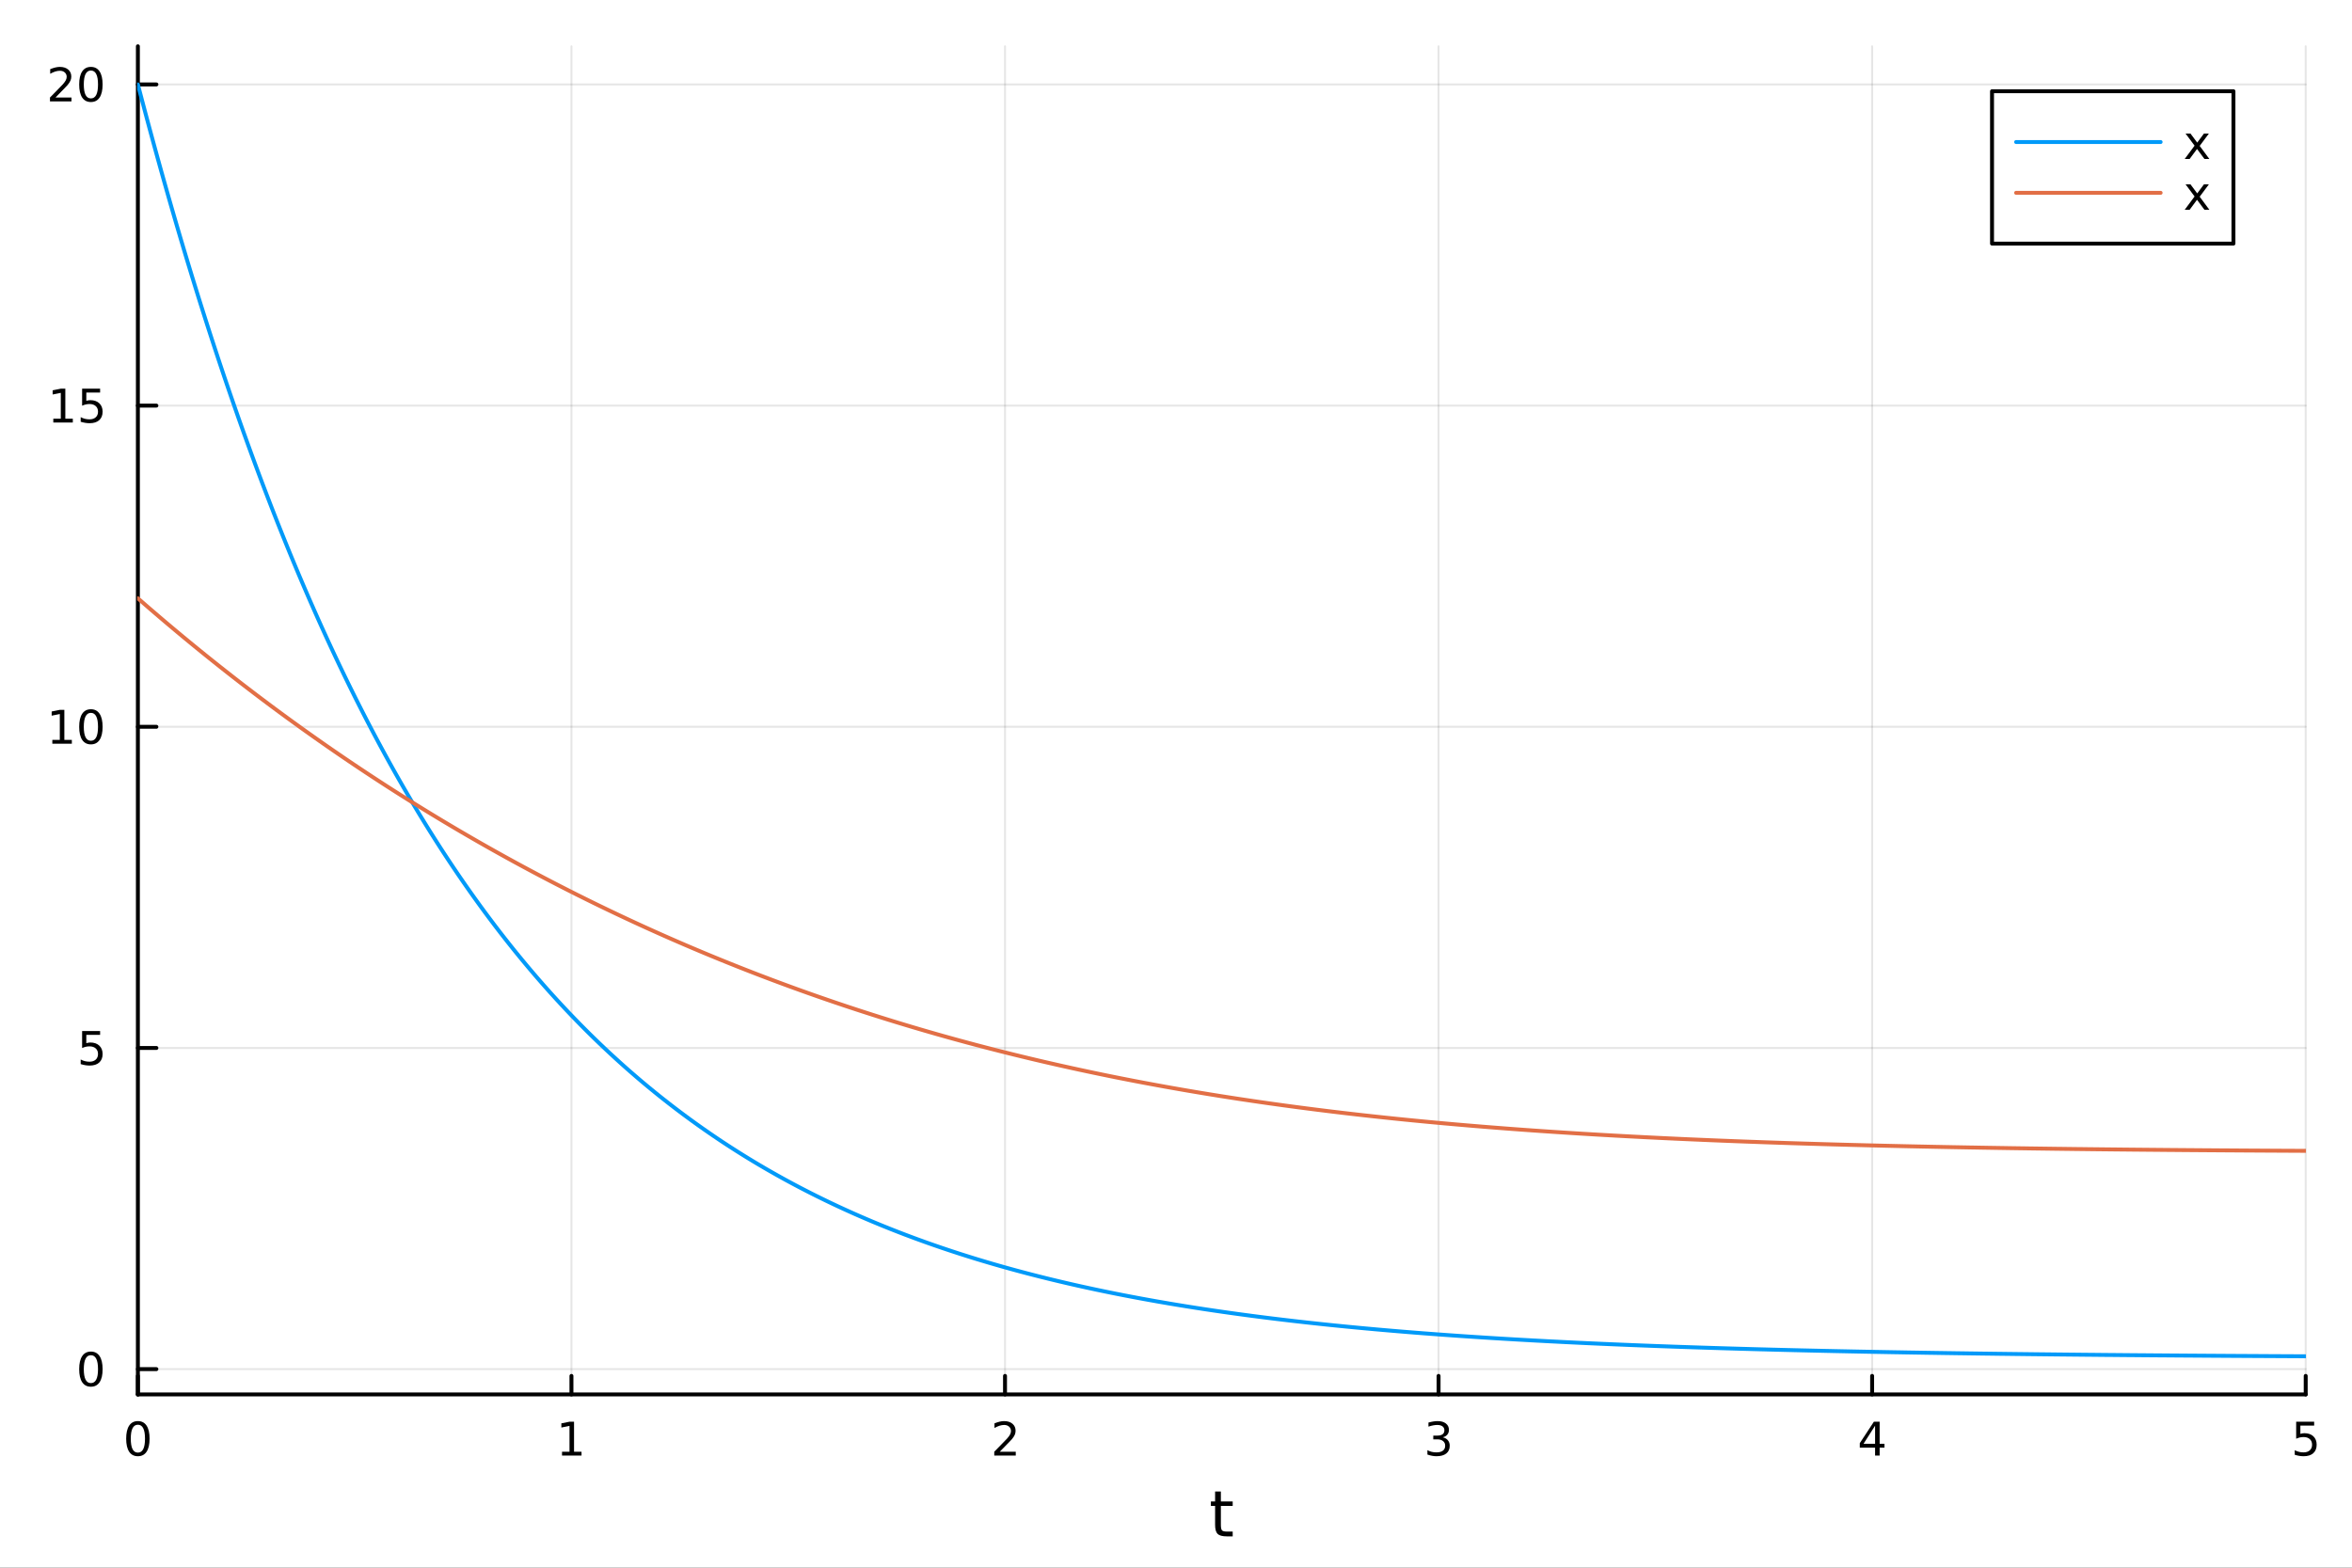 <?xml version="1.0" encoding="utf-8"?>
<svg xmlns="http://www.w3.org/2000/svg" xmlns:xlink="http://www.w3.org/1999/xlink" width="600" height="400" viewBox="0 0 2400 1600">
<rect x="0" y="0" width="2400" height="1600" fill="#333333" stroke="none"/>
<defs>
  <clipPath id="clip050">
    <rect x="0" y="0" width="2400" height="1600"/>
  </clipPath>
</defs>
<path clip-path="url(#clip050)" d="M0 1600 L2400 1600 L2400 0 L0 0  Z" fill="#ffffff" fill-rule="evenodd" fill-opacity="1"/>
<defs>
  <clipPath id="clip051">
    <rect x="480" y="0" width="1681" height="1600"/>
  </clipPath>
</defs>
<path clip-path="url(#clip050)" d="M140.696 1423.18 L2352.76 1423.18 L2352.76 47.244 L140.696 47.244  Z" fill="#ffffff" fill-rule="evenodd" fill-opacity="1"/>
<defs>
  <clipPath id="clip052">
    <rect x="140" y="47" width="2213" height="1377"/>
  </clipPath>
</defs>
<polyline clip-path="url(#clip052)" style="stroke:#000000; stroke-linecap:round; stroke-linejoin:round; stroke-width:2; stroke-opacity:0.1; fill:none" points="140.696,1423.18 140.696,47.244 "/>
<polyline clip-path="url(#clip052)" style="stroke:#000000; stroke-linecap:round; stroke-linejoin:round; stroke-width:2; stroke-opacity:0.1; fill:none" points="583.108,1423.18 583.108,47.244 "/>
<polyline clip-path="url(#clip052)" style="stroke:#000000; stroke-linecap:round; stroke-linejoin:round; stroke-width:2; stroke-opacity:0.1; fill:none" points="1025.52,1423.18 1025.52,47.244 "/>
<polyline clip-path="url(#clip052)" style="stroke:#000000; stroke-linecap:round; stroke-linejoin:round; stroke-width:2; stroke-opacity:0.1; fill:none" points="1467.93,1423.18 1467.93,47.244 "/>
<polyline clip-path="url(#clip052)" style="stroke:#000000; stroke-linecap:round; stroke-linejoin:round; stroke-width:2; stroke-opacity:0.1; fill:none" points="1910.34,1423.18 1910.34,47.244 "/>
<polyline clip-path="url(#clip052)" style="stroke:#000000; stroke-linecap:round; stroke-linejoin:round; stroke-width:2; stroke-opacity:0.1; fill:none" points="2352.76,1423.18 2352.76,47.244 "/>
<polyline clip-path="url(#clip050)" style="stroke:#000000; stroke-linecap:round; stroke-linejoin:round; stroke-width:4; stroke-opacity:1; fill:none" points="140.696,1423.18 2352.76,1423.18 "/>
<polyline clip-path="url(#clip050)" style="stroke:#000000; stroke-linecap:round; stroke-linejoin:round; stroke-width:4; stroke-opacity:1; fill:none" points="140.696,1423.18 140.696,1404.28 "/>
<polyline clip-path="url(#clip050)" style="stroke:#000000; stroke-linecap:round; stroke-linejoin:round; stroke-width:4; stroke-opacity:1; fill:none" points="583.108,1423.18 583.108,1404.28 "/>
<polyline clip-path="url(#clip050)" style="stroke:#000000; stroke-linecap:round; stroke-linejoin:round; stroke-width:4; stroke-opacity:1; fill:none" points="1025.52,1423.18 1025.52,1404.28 "/>
<polyline clip-path="url(#clip050)" style="stroke:#000000; stroke-linecap:round; stroke-linejoin:round; stroke-width:4; stroke-opacity:1; fill:none" points="1467.93,1423.18 1467.93,1404.28 "/>
<polyline clip-path="url(#clip050)" style="stroke:#000000; stroke-linecap:round; stroke-linejoin:round; stroke-width:4; stroke-opacity:1; fill:none" points="1910.34,1423.18 1910.34,1404.28 "/>
<polyline clip-path="url(#clip050)" style="stroke:#000000; stroke-linecap:round; stroke-linejoin:round; stroke-width:4; stroke-opacity:1; fill:none" points="2352.76,1423.18 2352.76,1404.28 "/>
<path clip-path="url(#clip050)" d="M140.696 1454.1 Q137.084 1454.1 135.256 1457.66 Q133.45 1461.2 133.45 1468.33 Q133.45 1475.44 135.256 1479.01 Q137.084 1482.55 140.696 1482.55 Q144.33 1482.55 146.135 1479.01 Q147.964 1475.44 147.964 1468.33 Q147.964 1461.2 146.135 1457.66 Q144.33 1454.1 140.696 1454.1 M140.696 1450.39 Q146.506 1450.39 149.561 1455 Q152.64 1459.58 152.64 1468.33 Q152.64 1477.06 149.561 1481.67 Q146.506 1486.25 140.696 1486.25 Q134.885 1486.25 131.807 1481.67 Q128.751 1477.06 128.751 1468.33 Q128.751 1459.58 131.807 1455 Q134.885 1450.39 140.696 1450.39 Z" fill="#000000" fill-rule="nonzero" fill-opacity="1" /><path clip-path="url(#clip050)" d="M573.49 1481.64 L581.128 1481.64 L581.128 1455.28 L572.818 1456.95 L572.818 1452.69 L581.082 1451.02 L585.758 1451.02 L585.758 1481.64 L593.397 1481.64 L593.397 1485.58 L573.49 1485.58 L573.49 1481.64 Z" fill="#000000" fill-rule="nonzero" fill-opacity="1" /><path clip-path="url(#clip050)" d="M1020.17 1481.64 L1036.49 1481.64 L1036.49 1485.58 L1014.55 1485.58 L1014.55 1481.64 Q1017.21 1478.89 1021.79 1474.26 Q1026.4 1469.61 1027.58 1468.27 Q1029.83 1465.74 1030.7 1464.01 Q1031.61 1462.25 1031.61 1460.56 Q1031.61 1457.8 1029.66 1456.07 Q1027.74 1454.33 1024.64 1454.33 Q1022.44 1454.33 1019.99 1455.09 Q1017.56 1455.86 1014.78 1457.41 L1014.78 1452.69 Q1017.6 1451.55 1020.06 1450.97 Q1022.51 1450.39 1024.55 1450.39 Q1029.92 1450.39 1033.11 1453.08 Q1036.31 1455.77 1036.31 1460.26 Q1036.31 1462.39 1035.5 1464.31 Q1034.71 1466.2 1032.6 1468.8 Q1032.02 1469.47 1028.92 1472.69 Q1025.82 1475.88 1020.17 1481.64 Z" fill="#000000" fill-rule="nonzero" fill-opacity="1" /><path clip-path="url(#clip050)" d="M1472.18 1466.95 Q1475.54 1467.66 1477.41 1469.93 Q1479.31 1472.2 1479.31 1475.53 Q1479.31 1480.65 1475.79 1483.45 Q1472.27 1486.25 1465.79 1486.25 Q1463.61 1486.25 1461.3 1485.81 Q1459.01 1485.39 1456.55 1484.54 L1456.55 1480.02 Q1458.5 1481.16 1460.81 1481.74 Q1463.13 1482.32 1465.65 1482.32 Q1470.05 1482.32 1472.34 1480.58 Q1474.66 1478.84 1474.66 1475.53 Q1474.66 1472.48 1472.5 1470.77 Q1470.37 1469.03 1466.55 1469.03 L1462.53 1469.03 L1462.53 1465.19 L1466.74 1465.19 Q1470.19 1465.19 1472.02 1463.82 Q1473.85 1462.43 1473.85 1459.84 Q1473.85 1457.18 1471.95 1455.77 Q1470.07 1454.33 1466.55 1454.33 Q1464.63 1454.33 1462.43 1454.75 Q1460.24 1455.16 1457.6 1456.04 L1457.6 1451.88 Q1460.26 1451.14 1462.57 1450.77 Q1464.91 1450.39 1466.97 1450.39 Q1472.3 1450.39 1475.4 1452.83 Q1478.5 1455.23 1478.5 1459.35 Q1478.5 1462.22 1476.86 1464.21 Q1475.21 1466.18 1472.18 1466.95 Z" fill="#000000" fill-rule="nonzero" fill-opacity="1" /><path clip-path="url(#clip050)" d="M1913.35 1455.09 L1901.55 1473.54 L1913.35 1473.54 L1913.35 1455.09 M1912.13 1451.02 L1918.01 1451.02 L1918.01 1473.54 L1922.94 1473.54 L1922.94 1477.43 L1918.01 1477.43 L1918.01 1485.58 L1913.35 1485.58 L1913.35 1477.43 L1897.75 1477.43 L1897.75 1472.92 L1912.13 1451.02 Z" fill="#000000" fill-rule="nonzero" fill-opacity="1" /><path clip-path="url(#clip050)" d="M2343.03 1451.02 L2361.39 1451.02 L2361.39 1454.96 L2347.32 1454.96 L2347.32 1463.43 Q2348.33 1463.08 2349.35 1462.92 Q2350.37 1462.73 2351.39 1462.73 Q2357.18 1462.73 2360.56 1465.9 Q2363.94 1469.08 2363.94 1474.49 Q2363.94 1480.07 2360.46 1483.17 Q2356.99 1486.25 2350.67 1486.25 Q2348.5 1486.25 2346.23 1485.88 Q2343.98 1485.51 2341.58 1484.77 L2341.58 1480.07 Q2343.66 1481.2 2345.88 1481.76 Q2348.1 1482.32 2350.58 1482.32 Q2354.58 1482.32 2356.92 1480.21 Q2359.26 1478.1 2359.26 1474.49 Q2359.26 1470.88 2356.92 1468.77 Q2354.58 1466.67 2350.58 1466.67 Q2348.71 1466.67 2346.83 1467.08 Q2344.98 1467.5 2343.03 1468.38 L2343.03 1451.02 Z" fill="#000000" fill-rule="nonzero" fill-opacity="1" /><path clip-path="url(#clip050)" d="M1245.79 1522.27 L1245.79 1532.4 L1257.85 1532.4 L1257.85 1536.95 L1245.79 1536.95 L1245.79 1556.3 Q1245.79 1560.66 1246.96 1561.9 Q1248.17 1563.14 1251.83 1563.14 L1257.85 1563.14 L1257.85 1568.04 L1251.83 1568.04 Q1245.05 1568.04 1242.48 1565.53 Q1239.9 1562.98 1239.9 1556.3 L1239.9 1536.95 L1235.6 1536.95 L1235.6 1532.4 L1239.9 1532.4 L1239.9 1522.27 L1245.79 1522.27 Z" fill="#000000" fill-rule="nonzero" fill-opacity="1" /><polyline clip-path="url(#clip052)" style="stroke:#000000; stroke-linecap:round; stroke-linejoin:round; stroke-width:2; stroke-opacity:0.1; fill:none" points="140.696,1397.35 2352.76,1397.35 "/>
<polyline clip-path="url(#clip052)" style="stroke:#000000; stroke-linecap:round; stroke-linejoin:round; stroke-width:2; stroke-opacity:0.1; fill:none" points="140.696,1069.56 2352.76,1069.56 "/>
<polyline clip-path="url(#clip052)" style="stroke:#000000; stroke-linecap:round; stroke-linejoin:round; stroke-width:2; stroke-opacity:0.1; fill:none" points="140.696,741.767 2352.76,741.767 "/>
<polyline clip-path="url(#clip052)" style="stroke:#000000; stroke-linecap:round; stroke-linejoin:round; stroke-width:2; stroke-opacity:0.1; fill:none" points="140.696,413.976 2352.76,413.976 "/>
<polyline clip-path="url(#clip052)" style="stroke:#000000; stroke-linecap:round; stroke-linejoin:round; stroke-width:2; stroke-opacity:0.1; fill:none" points="140.696,86.186 2352.76,86.186 "/>
<polyline clip-path="url(#clip050)" style="stroke:#000000; stroke-linecap:round; stroke-linejoin:round; stroke-width:4; stroke-opacity:1; fill:none" points="140.696,1423.18 140.696,47.244 "/>
<polyline clip-path="url(#clip050)" style="stroke:#000000; stroke-linecap:round; stroke-linejoin:round; stroke-width:4; stroke-opacity:1; fill:none" points="140.696,1397.35 159.593,1397.35 "/>
<polyline clip-path="url(#clip050)" style="stroke:#000000; stroke-linecap:round; stroke-linejoin:round; stroke-width:4; stroke-opacity:1; fill:none" points="140.696,1069.56 159.593,1069.56 "/>
<polyline clip-path="url(#clip050)" style="stroke:#000000; stroke-linecap:round; stroke-linejoin:round; stroke-width:4; stroke-opacity:1; fill:none" points="140.696,741.767 159.593,741.767 "/>
<polyline clip-path="url(#clip050)" style="stroke:#000000; stroke-linecap:round; stroke-linejoin:round; stroke-width:4; stroke-opacity:1; fill:none" points="140.696,413.976 159.593,413.976 "/>
<polyline clip-path="url(#clip050)" style="stroke:#000000; stroke-linecap:round; stroke-linejoin:round; stroke-width:4; stroke-opacity:1; fill:none" points="140.696,86.186 159.593,86.186 "/>
<path clip-path="url(#clip050)" d="M92.751 1383.15 Q89.14 1383.15 87.311 1386.71 Q85.506 1390.25 85.506 1397.38 Q85.506 1404.49 87.311 1408.05 Q89.14 1411.6 92.751 1411.6 Q96.385 1411.6 98.191 1408.05 Q100.02 1404.49 100.02 1397.38 Q100.02 1390.25 98.191 1386.71 Q96.385 1383.15 92.751 1383.15 M92.751 1379.44 Q98.561 1379.44 101.617 1384.05 Q104.696 1388.63 104.696 1397.38 Q104.696 1406.11 101.617 1410.72 Q98.561 1415.3 92.751 1415.3 Q86.941 1415.3 83.862 1410.72 Q80.807 1406.11 80.807 1397.38 Q80.807 1388.63 83.862 1384.05 Q86.941 1379.44 92.751 1379.44 Z" fill="#000000" fill-rule="nonzero" fill-opacity="1" /><path clip-path="url(#clip050)" d="M83.793 1052.28 L102.149 1052.28 L102.149 1056.21 L88.075 1056.21 L88.075 1064.68 Q89.094 1064.34 90.112 1064.18 Q91.131 1063.99 92.149 1063.99 Q97.936 1063.99 101.316 1067.16 Q104.696 1070.33 104.696 1075.75 Q104.696 1081.33 101.223 1084.43 Q97.751 1087.51 91.432 1087.51 Q89.256 1087.51 86.987 1087.14 Q84.742 1086.77 82.335 1086.03 L82.335 1081.33 Q84.418 1082.46 86.64 1083.02 Q88.862 1083.57 91.339 1083.57 Q95.344 1083.57 97.682 1081.47 Q100.02 1079.36 100.02 1075.75 Q100.02 1072.14 97.682 1070.03 Q95.344 1067.93 91.339 1067.93 Q89.464 1067.93 87.589 1068.34 Q85.737 1068.76 83.793 1069.64 L83.793 1052.28 Z" fill="#000000" fill-rule="nonzero" fill-opacity="1" /><path clip-path="url(#clip050)" d="M53.4 755.111 L61.038 755.111 L61.038 728.746 L52.728 730.412 L52.728 726.153 L60.992 724.487 L65.668 724.487 L65.668 755.111 L73.307 755.111 L73.307 759.047 L53.4 759.047 L53.4 755.111 Z" fill="#000000" fill-rule="nonzero" fill-opacity="1" /><path clip-path="url(#clip050)" d="M92.751 727.565 Q89.14 727.565 87.311 731.13 Q85.506 734.672 85.506 741.801 Q85.506 748.908 87.311 752.473 Q89.14 756.014 92.751 756.014 Q96.385 756.014 98.191 752.473 Q100.02 748.908 100.02 741.801 Q100.02 734.672 98.191 731.13 Q96.385 727.565 92.751 727.565 M92.751 723.862 Q98.561 723.862 101.617 728.468 Q104.696 733.051 104.696 741.801 Q104.696 750.528 101.617 755.135 Q98.561 759.718 92.751 759.718 Q86.941 759.718 83.862 755.135 Q80.807 750.528 80.807 741.801 Q80.807 733.051 83.862 728.468 Q86.941 723.862 92.751 723.862 Z" fill="#000000" fill-rule="nonzero" fill-opacity="1" /><path clip-path="url(#clip050)" d="M54.395 427.321 L62.034 427.321 L62.034 400.955 L53.724 402.622 L53.724 398.363 L61.987 396.696 L66.663 396.696 L66.663 427.321 L74.302 427.321 L74.302 431.256 L54.395 431.256 L54.395 427.321 Z" fill="#000000" fill-rule="nonzero" fill-opacity="1" /><path clip-path="url(#clip050)" d="M83.793 396.696 L102.149 396.696 L102.149 400.631 L88.075 400.631 L88.075 409.103 Q89.094 408.756 90.112 408.594 Q91.131 408.409 92.149 408.409 Q97.936 408.409 101.316 411.58 Q104.696 414.752 104.696 420.168 Q104.696 425.747 101.223 428.849 Q97.751 431.927 91.432 431.927 Q89.256 431.927 86.987 431.557 Q84.742 431.187 82.335 430.446 L82.335 425.747 Q84.418 426.881 86.64 427.437 Q88.862 427.992 91.339 427.992 Q95.344 427.992 97.682 425.886 Q100.02 423.779 100.02 420.168 Q100.02 416.557 97.682 414.451 Q95.344 412.344 91.339 412.344 Q89.464 412.344 87.589 412.761 Q85.737 413.178 83.793 414.057 L83.793 396.696 Z" fill="#000000" fill-rule="nonzero" fill-opacity="1" /><path clip-path="url(#clip050)" d="M56.617 99.531 L72.936 99.531 L72.936 103.466 L50.992 103.466 L50.992 99.531 Q53.654 96.776 58.237 92.146 Q62.844 87.493 64.025 86.151 Q66.27 83.628 67.149 81.892 Q68.052 80.132 68.052 78.443 Q68.052 75.688 66.108 73.952 Q64.186 72.216 61.085 72.216 Q58.886 72.216 56.432 72.98 Q54.001 73.744 51.224 75.294 L51.224 70.572 Q54.048 69.438 56.501 68.859 Q58.955 68.281 60.992 68.281 Q66.362 68.281 69.557 70.966 Q72.751 73.651 72.751 78.142 Q72.751 80.271 71.941 82.193 Q71.154 84.091 69.048 86.683 Q68.469 87.355 65.367 90.572 Q62.265 93.767 56.617 99.531 Z" fill="#000000" fill-rule="nonzero" fill-opacity="1" /><path clip-path="url(#clip050)" d="M92.751 71.984 Q89.14 71.984 87.311 75.549 Q85.506 79.091 85.506 86.22 Q85.506 93.327 87.311 96.892 Q89.14 100.433 92.751 100.433 Q96.385 100.433 98.191 96.892 Q100.02 93.327 100.02 86.22 Q100.02 79.091 98.191 75.549 Q96.385 71.984 92.751 71.984 M92.751 68.281 Q98.561 68.281 101.617 72.887 Q104.696 77.47 104.696 86.22 Q104.696 94.947 101.617 99.554 Q98.561 104.137 92.751 104.137 Q86.941 104.137 83.862 99.554 Q80.807 94.947 80.807 86.22 Q80.807 77.47 83.862 72.887 Q86.941 68.281 92.751 68.281 Z" fill="#000000" fill-rule="nonzero" fill-opacity="1" /><polyline clip-path="url(#clip052)" style="stroke:#009af9; stroke-linecap:round; stroke-linejoin:round; stroke-width:4; stroke-opacity:1; fill:none" points="140.696,86.186 142.908,94.655 145.12,103.07 147.332,111.43 149.544,119.737 151.756,127.989 153.968,136.187 156.18,144.333 158.392,152.425 160.604,160.465 162.816,168.453 165.028,176.39 167.24,184.274 169.452,192.108 171.664,199.891 173.876,207.623 176.089,215.305 178.301,222.937 180.513,230.52 182.725,238.054 184.937,245.538 187.149,252.974 189.361,260.362 191.573,267.702 193.785,274.995 195.997,282.24 198.209,289.438 200.421,296.589 202.633,303.694 204.845,310.753 207.057,317.767 209.269,324.734 211.481,331.657 213.694,338.534 215.906,345.367 218.118,352.155 220.33,358.9 222.542,365.601 224.754,372.258 226.966,378.872 229.178,385.443 231.39,391.972 233.602,398.458 235.814,404.902 238.026,411.304 240.238,417.665 242.45,423.984 244.662,430.262 246.874,436.5 249.086,442.697 251.299,448.854 253.511,454.971 255.723,461.049 257.935,467.087 260.147,473.085 262.359,479.045 264.571,484.966 266.783,490.849 268.995,496.694 271.207,502.5 273.419,508.269 275.631,514 277.843,519.695 280.055,525.352 282.267,530.973 284.479,536.557 286.692,542.105 288.904,547.617 291.116,553.093 293.328,558.534 295.54,563.939 297.752,569.309 299.964,574.645 302.176,579.945 304.388,585.212 306.6,590.444 308.812,595.642 311.024,600.806 313.236,605.937 315.448,611.035 317.66,616.099 319.872,621.131 322.084,626.13 324.297,631.096 326.509,636.03 328.721,640.932 330.933,645.803 333.145,650.641 335.357,655.449 337.569,660.225 339.781,664.97 341.993,669.684 344.205,674.368 346.417,679.021 348.629,683.644 350.841,688.237 353.053,692.8 355.265,697.333 357.477,701.837 359.69,706.312 361.902,710.758 364.114,715.175 366.326,719.563 368.538,723.923 370.75,728.254 372.962,732.557 375.174,736.833 377.386,741.08 379.598,745.3 381.81,749.493 384.022,753.658 386.234,757.796 388.446,761.908 390.658,765.992 392.87,770.051 395.082,774.082 397.295,778.088 399.507,782.068 401.719,786.021 403.931,789.95 406.143,793.852 408.355,797.73 410.567,801.582 412.779,805.409 414.991,809.211 417.203,812.988 419.415,816.741 421.627,820.47 423.839,824.174 426.051,827.855 428.263,831.511 430.475,835.144 432.688,838.752 434.9,842.338 437.112,845.9 439.324,849.439 441.536,852.955 443.748,856.448 445.96,859.919 448.172,863.367 450.384,866.792 452.596,870.195 454.808,873.576 457.02,876.935 459.232,880.272 461.444,883.588 463.656,886.882 465.868,890.154 468.08,893.406 470.293,896.636 472.505,899.845 474.717,903.033 476.929,906.2 479.141,909.347 481.353,912.474 483.565,915.58 485.777,918.666 487.989,921.731 490.201,924.777 492.413,927.803 494.625,930.81 496.837,933.797 499.049,936.764 501.261,939.712 503.473,942.641 505.686,945.551 507.898,948.442 510.11,951.314 512.322,954.168 514.534,957.003 516.746,959.819 518.958,962.617 521.17,965.397 523.382,968.159 525.594,970.903 527.806,973.629 530.018,976.338 532.23,979.028 534.442,981.702 536.654,984.358 538.866,986.996 541.078,989.618 543.291,992.222 545.503,994.81 547.715,997.38 549.927,999.934 552.139,1002.47 554.351,1004.99 556.563,1007.5 558.775,1009.98 560.987,1012.46 563.199,1014.91 565.411,1017.35 567.623,1019.78 569.835,1022.18 572.047,1024.58 574.259,1026.95 576.471,1029.32 578.683,1031.66 580.896,1033.99 583.108,1036.31 585.32,1038.61 587.532,1040.89 589.744,1043.16 591.956,1045.42 594.168,1047.66 596.38,1049.89 598.592,1052.1 600.804,1054.3 603.016,1056.48 605.228,1058.65 607.44,1060.8 609.652,1062.94 611.864,1065.07 614.076,1067.18 616.289,1069.28 618.501,1071.37 620.713,1073.44 622.925,1075.5 625.137,1077.54 627.349,1079.58 629.561,1081.59 631.773,1083.6 633.985,1085.59 636.197,1087.57 638.409,1089.54 640.621,1091.49 642.833,1093.43 645.045,1095.36 647.257,1097.27 649.469,1099.18 651.681,1101.07 653.894,1102.95 656.106,1104.81 658.318,1106.66 660.53,1108.51 662.742,1110.34 664.954,1112.15 667.166,1113.96 669.378,1115.75 671.59,1117.54 673.802,1119.31 676.014,1121.07 678.226,1122.81 680.438,1124.55 682.65,1126.28 684.862,1127.99 687.074,1129.69 689.287,1131.38 691.499,1133.06 693.711,1134.73 695.923,1136.39 698.135,1138.04 700.347,1139.68 702.559,1141.3 704.771,1142.92 706.983,1144.53 709.195,1146.12 711.407,1147.7 713.619,1149.28 715.831,1150.84 718.043,1152.4 720.255,1153.94 722.467,1155.47 724.679,1157 726.892,1158.51 729.104,1160.01 731.316,1161.51 733.528,1162.99 735.74,1164.47 737.952,1165.93 740.164,1167.38 742.376,1168.83 744.588,1170.27 746.8,1171.69 749.012,1173.11 751.224,1174.52 753.436,1175.92 755.648,1177.31 757.86,1178.69 760.072,1180.06 762.285,1181.42 764.497,1182.78 766.709,1184.12 768.921,1185.46 771.133,1186.78 773.345,1188.1 775.557,1189.41 777.769,1190.71 779.981,1192.01 782.193,1193.29 784.405,1194.57 786.617,1195.83 788.829,1197.09 791.041,1198.34 793.253,1199.59 795.465,1200.82 797.677,1202.05 799.89,1203.27 802.102,1204.48 804.314,1205.68 806.526,1206.87 808.738,1208.06 810.95,1209.24 813.162,1210.41 815.374,1211.58 817.586,1212.73 819.798,1213.88 822.01,1215.02 824.222,1216.15 826.434,1217.28 828.646,1218.4 830.858,1219.51 833.07,1220.62 835.282,1221.71 837.495,1222.8 839.707,1223.88 841.919,1224.96 844.131,1226.03 846.343,1227.09 848.555,1228.14 850.767,1229.19 852.979,1230.23 855.191,1231.27 857.403,1232.29 859.615,1233.31 861.827,1234.33 864.039,1235.33 866.251,1236.33 868.463,1237.33 870.675,1238.32 872.888,1239.3 875.1,1240.27 877.312,1241.24 879.524,1242.2 881.736,1243.16 883.948,1244.11 886.16,1245.05 888.372,1245.99 890.584,1246.92 892.796,1247.84 895.008,1248.76 897.22,1249.67 899.432,1250.58 901.644,1251.48 903.856,1252.37 906.068,1253.26 908.28,1254.15 910.493,1255.02 912.705,1255.89 914.917,1256.76 917.129,1257.62 919.341,1258.47 921.553,1259.32 923.765,1260.17 925.977,1261 928.189,1261.83 930.401,1262.66 932.613,1263.48 934.825,1264.3 937.037,1265.11 939.249,1265.91 941.461,1266.71 943.673,1267.51 945.886,1268.3 948.098,1269.08 950.31,1269.86 952.522,1270.63 954.734,1271.4 956.946,1272.16 959.158,1272.92 961.37,1273.68 963.582,1274.42 965.794,1275.17 968.006,1275.91 970.218,1276.64 972.43,1277.37 974.642,1278.09 976.854,1278.81 979.066,1279.53 981.278,1280.24 983.491,1280.94 985.703,1281.64 987.915,1282.34 990.127,1283.03 992.339,1283.72 994.551,1284.4 996.763,1285.08 998.975,1285.75 1001.19,1286.42 1003.4,1287.08 1005.61,1287.74 1007.82,1288.4 1010.04,1289.05 1012.25,1289.7 1014.46,1290.34 1016.67,1290.98 1018.88,1291.61 1021.1,1292.24 1023.31,1292.87 1025.52,1293.49 1027.73,1294.11 1029.94,1294.72 1032.16,1295.33 1034.37,1295.94 1036.58,1296.54 1038.79,1297.13 1041,1297.73 1043.22,1298.32 1045.43,1298.9 1047.64,1299.49 1049.85,1300.06 1052.06,1300.64 1054.28,1301.21 1056.49,1301.77 1058.7,1302.34 1060.91,1302.9 1063.12,1303.45 1065.34,1304 1067.55,1304.55 1069.76,1305.1 1071.97,1305.64 1074.19,1306.18 1076.4,1306.71 1078.61,1307.24 1080.82,1307.77 1083.03,1308.29 1085.25,1308.81 1087.46,1309.33 1089.67,1309.84 1091.88,1310.35 1094.09,1310.86 1096.31,1311.36 1098.52,1311.86 1100.73,1312.35 1102.94,1312.85 1105.15,1313.34 1107.37,1313.82 1109.58,1314.31 1111.79,1314.79 1114,1315.26 1116.21,1315.74 1118.43,1316.21 1120.64,1316.68 1122.85,1317.14 1125.06,1317.6 1127.27,1318.06 1129.49,1318.52 1131.7,1318.97 1133.91,1319.42 1136.12,1319.86 1138.33,1320.31 1140.55,1320.75 1142.76,1321.18 1144.97,1321.62 1147.18,1322.05 1149.4,1322.48 1151.61,1322.9 1153.82,1323.33 1156.03,1323.75 1158.24,1324.16 1160.46,1324.58 1162.67,1324.99 1164.88,1325.4 1167.09,1325.81 1169.3,1326.21 1171.52,1326.61 1173.73,1327.01 1175.94,1327.4 1178.15,1327.8 1180.36,1328.19 1182.58,1328.58 1184.79,1328.96 1187,1329.34 1189.21,1329.72 1191.42,1330.1 1193.64,1330.48 1195.85,1330.85 1198.06,1331.22 1200.27,1331.59 1202.48,1331.95 1204.7,1332.31 1206.91,1332.67 1209.12,1333.03 1211.33,1333.39 1213.54,1333.74 1215.76,1334.09 1217.97,1334.44 1220.18,1334.79 1222.39,1335.13 1224.61,1335.47 1226.82,1335.81 1229.03,1336.15 1231.24,1336.48 1233.45,1336.81 1235.67,1337.14 1237.88,1337.47 1240.09,1337.8 1242.3,1338.12 1244.51,1338.44 1246.73,1338.76 1248.94,1339.08 1251.15,1339.39 1253.36,1339.71 1255.57,1340.02 1257.79,1340.33 1260,1340.63 1262.21,1340.94 1264.42,1341.24 1266.63,1341.54 1268.85,1341.84 1271.06,1342.14 1273.27,1342.43 1275.48,1342.72 1277.69,1343.02 1279.91,1343.3 1282.12,1343.59 1284.33,1343.88 1286.54,1344.16 1288.75,1344.44 1290.97,1344.72 1293.18,1345 1295.39,1345.27 1297.6,1345.55 1299.82,1345.82 1302.03,1346.09 1304.24,1346.36 1306.45,1346.62 1308.66,1346.89 1310.88,1347.15 1313.09,1347.41 1315.3,1347.67 1317.51,1347.93 1319.72,1348.19 1321.94,1348.44 1324.15,1348.69 1326.36,1348.94 1328.57,1349.19 1330.78,1349.44 1333,1349.69 1335.21,1349.93 1337.42,1350.17 1339.63,1350.41 1341.84,1350.65 1344.06,1350.89 1346.27,1351.13 1348.48,1351.36 1350.69,1351.6 1352.9,1351.83 1355.12,1352.06 1357.33,1352.29 1359.54,1352.51 1361.75,1352.74 1363.96,1352.96 1366.18,1353.18 1368.39,1353.4 1370.6,1353.62 1372.81,1353.84 1375.03,1354.06 1377.24,1354.27 1379.45,1354.49 1381.66,1354.7 1383.87,1354.91 1386.09,1355.12 1388.3,1355.33 1390.51,1355.53 1392.72,1355.74 1394.93,1355.94 1397.15,1356.14 1399.36,1356.34 1401.57,1356.54 1403.78,1356.74 1405.99,1356.94 1408.21,1357.13 1410.42,1357.33 1412.63,1357.52 1414.84,1357.71 1417.05,1357.9 1419.27,1358.09 1421.48,1358.28 1423.69,1358.46 1425.9,1358.65 1428.11,1358.83 1430.33,1359.02 1432.54,1359.2 1434.75,1359.38 1436.96,1359.56 1439.17,1359.73 1441.39,1359.91 1443.6,1360.09 1445.81,1360.26 1448.02,1360.43 1450.24,1360.61 1452.45,1360.78 1454.66,1360.95 1456.87,1361.11 1459.08,1361.28 1461.3,1361.45 1463.51,1361.61 1465.72,1361.78 1467.93,1361.94 1470.14,1362.1 1472.36,1362.26 1474.57,1362.42 1476.78,1362.58 1478.99,1362.74 1481.2,1362.89 1483.42,1363.05 1485.63,1363.2 1487.84,1363.36 1490.05,1363.51 1492.26,1363.66 1494.48,1363.81 1496.69,1363.96 1498.9,1364.11 1501.11,1364.25 1503.32,1364.4 1505.54,1364.55 1507.75,1364.69 1509.96,1364.83 1512.17,1364.98 1514.39,1365.12 1516.6,1365.26 1518.81,1365.4 1521.02,1365.54 1523.23,1365.67 1525.45,1365.81 1527.66,1365.94 1529.87,1366.08 1532.08,1366.21 1534.29,1366.35 1536.51,1366.48 1538.72,1366.61 1540.93,1366.74 1543.14,1366.87 1545.35,1367 1547.57,1367.13 1549.78,1367.25 1551.99,1367.38 1554.2,1367.5 1556.41,1367.63 1558.63,1367.75 1560.84,1367.87 1563.05,1368 1565.26,1368.12 1567.47,1368.24 1569.69,1368.36 1571.9,1368.47 1574.11,1368.59 1576.32,1368.71 1578.53,1368.83 1580.75,1368.94 1582.96,1369.06 1585.17,1369.17 1587.38,1369.28 1589.6,1369.39 1591.81,1369.51 1594.02,1369.62 1596.23,1369.73 1598.44,1369.84 1600.66,1369.94 1602.87,1370.05 1605.08,1370.16 1607.29,1370.27 1609.5,1370.37 1611.72,1370.48 1613.93,1370.58 1616.14,1370.68 1618.35,1370.79 1620.56,1370.89 1622.78,1370.99 1624.99,1371.09 1627.2,1371.19 1629.41,1371.29 1631.62,1371.39 1633.84,1371.49 1636.05,1371.58 1638.26,1371.68 1640.47,1371.77 1642.68,1371.87 1644.9,1371.96 1647.11,1372.06 1649.32,1372.15 1651.53,1372.24 1653.74,1372.34 1655.96,1372.43 1658.17,1372.52 1660.38,1372.61 1662.59,1372.7 1664.81,1372.79 1667.02,1372.88 1669.23,1372.96 1671.44,1373.05 1673.65,1373.14 1675.87,1373.22 1678.08,1373.31 1680.29,1373.39 1682.5,1373.48 1684.71,1373.56 1686.93,1373.64 1689.14,1373.73 1691.35,1373.81 1693.56,1373.89 1695.77,1373.97 1697.99,1374.05 1700.2,1374.13 1702.41,1374.21 1704.62,1374.29 1706.83,1374.37 1709.05,1374.45 1711.26,1374.52 1713.47,1374.6 1715.68,1374.68 1717.89,1374.75 1720.11,1374.83 1722.32,1374.9 1724.53,1374.97 1726.74,1375.05 1728.95,1375.12 1731.17,1375.19 1733.38,1375.27 1735.59,1375.34 1737.8,1375.41 1740.02,1375.48 1742.23,1375.55 1744.44,1375.62 1746.65,1375.69 1748.86,1375.76 1751.08,1375.82 1753.29,1375.89 1755.5,1375.96 1757.71,1376.03 1759.92,1376.09 1762.14,1376.16 1764.35,1376.22 1766.56,1376.29 1768.77,1376.35 1770.98,1376.42 1773.2,1376.48 1775.41,1376.55 1777.62,1376.61 1779.83,1376.67 1782.04,1376.73 1784.26,1376.79 1786.47,1376.86 1788.68,1376.92 1790.89,1376.98 1793.1,1377.04 1795.32,1377.1 1797.53,1377.16 1799.74,1377.21 1801.95,1377.27 1804.16,1377.33 1806.38,1377.39 1808.59,1377.45 1810.8,1377.5 1813.01,1377.56 1815.23,1377.62 1817.44,1377.67 1819.65,1377.73 1821.86,1377.78 1824.07,1377.84 1826.29,1377.89 1828.5,1377.94 1830.71,1378 1832.92,1378.05 1835.13,1378.1 1837.35,1378.16 1839.56,1378.21 1841.77,1378.26 1843.98,1378.31 1846.19,1378.36 1848.41,1378.41 1850.62,1378.46 1852.83,1378.51 1855.04,1378.56 1857.25,1378.61 1859.47,1378.66 1861.68,1378.71 1863.89,1378.76 1866.1,1378.8 1868.31,1378.85 1870.53,1378.9 1872.74,1378.95 1874.95,1378.99 1877.16,1379.04 1879.37,1379.08 1881.59,1379.13 1883.8,1379.17 1886.01,1379.22 1888.22,1379.26 1890.44,1379.31 1892.65,1379.35 1894.86,1379.4 1897.07,1379.44 1899.28,1379.48 1901.5,1379.53 1903.71,1379.57 1905.92,1379.61 1908.13,1379.65 1910.34,1379.7 1912.56,1379.74 1914.77,1379.78 1916.98,1379.82 1919.19,1379.86 1921.4,1379.9 1923.62,1379.94 1925.83,1379.98 1928.04,1380.02 1930.25,1380.06 1932.46,1380.1 1934.68,1380.14 1936.89,1380.17 1939.1,1380.21 1941.31,1380.25 1943.52,1380.29 1945.74,1380.33 1947.95,1380.36 1950.16,1380.4 1952.37,1380.44 1954.59,1380.47 1956.8,1380.51 1959.01,1380.54 1961.22,1380.58 1963.43,1380.62 1965.65,1380.65 1967.86,1380.69 1970.07,1380.72 1972.28,1380.75 1974.49,1380.79 1976.71,1380.82 1978.92,1380.86 1981.13,1380.89 1983.34,1380.92 1985.55,1380.96 1987.77,1380.99 1989.98,1381.02 1992.19,1381.05 1994.4,1381.09 1996.61,1381.12 1998.83,1381.15 2001.04,1381.18 2003.25,1381.21 2005.46,1381.24 2007.67,1381.28 2009.89,1381.31 2012.1,1381.34 2014.31,1381.37 2016.52,1381.4 2018.73,1381.43 2020.95,1381.46 2023.16,1381.49 2025.37,1381.52 2027.58,1381.54 2029.8,1381.57 2032.01,1381.6 2034.22,1381.63 2036.43,1381.66 2038.64,1381.69 2040.86,1381.72 2043.07,1381.74 2045.28,1381.77 2047.49,1381.8 2049.7,1381.83 2051.92,1381.85 2054.13,1381.88 2056.34,1381.91 2058.55,1381.93 2060.76,1381.96 2062.98,1381.98 2065.19,1382.01 2067.4,1382.04 2069.61,1382.06 2071.82,1382.09 2074.04,1382.11 2076.25,1382.14 2078.46,1382.16 2080.67,1382.19 2082.88,1382.21 2085.1,1382.24 2087.31,1382.26 2089.52,1382.28 2091.73,1382.31 2093.94,1382.33 2096.16,1382.36 2098.37,1382.38 2100.58,1382.4 2102.79,1382.43 2105.01,1382.45 2107.22,1382.47 2109.43,1382.49 2111.64,1382.52 2113.85,1382.54 2116.07,1382.56 2118.28,1382.58 2120.49,1382.6 2122.7,1382.63 2124.91,1382.65 2127.13,1382.67 2129.34,1382.69 2131.55,1382.71 2133.76,1382.73 2135.97,1382.75 2138.19,1382.77 2140.4,1382.79 2142.61,1382.82 2144.82,1382.84 2147.03,1382.86 2149.25,1382.88 2151.46,1382.9 2153.67,1382.92 2155.88,1382.93 2158.09,1382.95 2160.31,1382.97 2162.52,1382.99 2164.73,1383.01 2166.94,1383.03 2169.15,1383.05 2171.37,1383.07 2173.58,1383.09 2175.79,1383.11 2178,1383.12 2180.22,1383.14 2182.43,1383.16 2184.64,1383.18 2186.85,1383.2 2189.06,1383.21 2191.28,1383.23 2193.49,1383.25 2195.7,1383.27 2197.91,1383.28 2200.12,1383.3 2202.34,1383.32 2204.55,1383.33 2206.76,1383.35 2208.97,1383.37 2211.18,1383.38 2213.4,1383.4 2215.61,1383.42 2217.82,1383.43 2220.03,1383.45 2222.24,1383.46 2224.46,1383.48 2226.67,1383.5 2228.88,1383.51 2231.09,1383.53 2233.3,1383.54 2235.52,1383.56 2237.73,1383.57 2239.94,1383.59 2242.15,1383.6 2244.36,1383.62 2246.58,1383.63 2248.79,1383.65 2251,1383.66 2253.21,1383.68 2255.43,1383.69 2257.64,1383.71 2259.85,1383.72 2262.06,1383.73 2264.27,1383.75 2266.49,1383.76 2268.7,1383.78 2270.91,1383.79 2273.12,1383.8 2275.33,1383.82 2277.55,1383.83 2279.76,1383.84 2281.97,1383.86 2284.18,1383.87 2286.39,1383.88 2288.61,1383.9 2290.82,1383.91 2293.03,1383.92 2295.24,1383.93 2297.45,1383.95 2299.67,1383.96 2301.88,1383.97 2304.09,1383.98 2306.3,1384 2308.51,1384.01 2310.73,1384.02 2312.94,1384.03 2315.15,1384.05 2317.36,1384.06 2319.58,1384.07 2321.79,1384.08 2324,1384.09 2326.21,1384.1 2328.42,1384.12 2330.64,1384.13 2332.85,1384.14 2335.06,1384.15 2337.27,1384.16 2339.48,1384.17 2341.7,1384.18 2343.91,1384.19 2346.12,1384.21 2348.33,1384.22 2350.54,1384.23 2352.76,1384.24 "/>
<polyline clip-path="url(#clip052)" style="stroke:#e26f46; stroke-linecap:round; stroke-linejoin:round; stroke-width:4; stroke-opacity:1; fill:none" points="140.696,610.65 142.908,612.583 145.12,614.511 147.332,616.434 149.544,618.352 151.756,620.265 153.968,622.173 156.18,624.076 158.392,625.975 160.604,627.868 162.816,629.756 165.028,631.639 167.24,633.518 169.452,635.391 171.664,637.26 173.876,639.124 176.089,640.983 178.301,642.837 180.513,644.686 182.725,646.53 184.937,648.37 187.149,650.204 189.361,652.034 191.573,653.859 193.785,655.68 195.997,657.495 198.209,659.306 200.421,661.112 202.633,662.914 204.845,664.71 207.057,666.502 209.269,668.29 211.481,670.072 213.694,671.85 215.906,673.623 218.118,675.392 220.33,677.156 222.542,678.915 224.754,680.669 226.966,682.419 229.178,684.165 231.39,685.906 233.602,687.642 235.814,689.373 238.026,691.1 240.238,692.823 242.45,694.541 244.662,696.254 246.874,697.963 249.086,699.667 251.299,701.367 253.511,703.062 255.723,704.753 257.935,706.44 260.147,708.121 262.359,709.799 264.571,711.472 266.783,713.14 268.995,714.804 271.207,716.464 273.419,718.119 275.631,719.77 277.843,721.417 280.055,723.059 282.267,724.696 284.479,726.33 286.692,727.959 288.904,729.583 291.116,731.204 293.328,732.82 295.54,734.431 297.752,736.039 299.964,737.642 302.176,739.24 304.388,740.835 306.6,742.425 308.812,744.011 311.024,745.593 313.236,747.17 315.448,748.743 317.66,750.312 319.872,751.877 322.084,753.437 324.297,754.994 326.509,756.546 328.721,758.094 330.933,759.638 333.145,761.177 335.357,762.713 337.569,764.244 339.781,765.771 341.993,767.294 344.205,768.813 346.417,770.328 348.629,771.838 350.841,773.345 353.053,774.847 355.265,776.346 357.477,777.84 359.69,779.33 361.902,780.817 364.114,782.299 366.326,783.777 368.538,785.251 370.75,786.721 372.962,788.187 375.174,789.649 377.386,791.107 379.598,792.561 381.81,794.011 384.022,795.457 386.234,796.9 388.446,798.338 390.658,799.772 392.87,801.202 395.082,802.629 397.295,804.051 399.507,805.47 401.719,806.884 403.931,808.295 406.143,809.702 408.355,811.105 410.567,812.504 412.779,813.899 414.991,815.29 417.203,816.678 419.415,818.062 421.627,819.441 423.839,820.817 426.051,822.19 428.263,823.558 430.475,824.922 432.688,826.283 434.9,827.64 437.112,828.993 439.324,830.343 441.536,831.688 443.748,833.03 445.96,834.368 448.172,835.702 450.384,837.033 452.596,838.36 454.808,839.683 457.02,841.002 459.232,842.318 461.444,843.63 463.656,844.938 465.868,846.243 468.08,847.544 470.293,848.841 472.505,850.134 474.717,851.424 476.929,852.71 479.141,853.993 481.353,855.272 483.565,856.547 485.777,857.819 487.989,859.087 490.201,860.351 492.413,861.612 494.625,862.869 496.837,864.123 499.049,865.373 501.261,866.619 503.473,867.862 505.686,869.101 507.898,870.337 510.11,871.569 512.322,872.798 514.534,874.023 516.746,875.245 518.958,876.463 521.17,877.677 523.382,878.888 525.594,880.096 527.806,881.3 530.018,882.5 532.23,883.697 534.442,884.891 536.654,886.081 538.866,887.268 541.078,888.451 543.291,889.631 545.503,890.807 547.715,891.98 549.927,893.149 552.139,894.315 554.351,895.478 556.563,896.637 558.775,897.793 560.987,898.945 563.199,900.094 565.411,901.24 567.623,902.382 569.835,903.521 572.047,904.656 574.259,905.788 576.471,906.917 578.683,908.042 580.896,909.164 583.108,910.283 585.32,911.398 587.532,912.51 589.744,913.619 591.956,914.724 594.168,915.826 596.38,916.925 598.592,918.02 600.804,919.112 603.016,920.201 605.228,921.287 607.44,922.369 609.652,923.448 611.864,924.523 614.076,925.596 616.289,926.665 618.501,927.731 620.713,928.793 622.925,929.853 625.137,930.909 627.349,931.962 629.561,933.012 631.773,934.058 633.985,935.101 636.197,936.141 638.409,937.178 640.621,938.212 642.833,939.242 645.045,940.27 647.257,941.294 649.469,942.315 651.681,943.333 653.894,944.347 656.106,945.359 658.318,946.367 660.53,947.372 662.742,948.374 664.954,949.373 667.166,950.369 669.378,951.361 671.59,952.351 673.802,953.337 676.014,954.321 678.226,955.301 680.438,956.278 682.65,957.252 684.862,958.223 687.074,959.191 689.287,960.156 691.499,961.118 693.711,962.076 695.923,963.032 698.135,963.985 700.347,964.934 702.559,965.881 704.771,966.825 706.983,967.765 709.195,968.703 711.407,969.637 713.619,970.569 715.831,971.497 718.043,972.423 720.255,973.346 722.467,974.265 724.679,975.182 726.892,976.095 729.104,977.006 731.316,977.914 733.528,978.818 735.74,979.72 737.952,980.619 740.164,981.514 742.376,982.407 744.588,983.297 746.8,984.184 749.012,985.068 751.224,985.949 753.436,986.827 755.648,987.702 757.86,988.575 760.072,989.444 762.285,990.311 764.497,991.174 766.709,992.035 768.921,992.893 771.133,993.747 773.345,994.599 775.557,995.448 777.769,996.295 779.981,997.138 782.193,997.978 784.405,998.816 786.617,999.651 788.829,1000.48 791.041,1001.31 793.253,1002.14 795.465,1002.96 797.677,1003.78 799.89,1004.6 802.102,1005.41 804.314,1006.23 806.526,1007.04 808.738,1007.84 810.95,1008.65 813.162,1009.45 815.374,1010.24 817.586,1011.04 819.798,1011.83 822.01,1012.62 824.222,1013.41 826.434,1014.19 828.646,1014.97 830.858,1015.75 833.07,1016.53 835.282,1017.3 837.495,1018.07 839.707,1018.84 841.919,1019.6 844.131,1020.37 846.343,1021.13 848.555,1021.88 850.767,1022.64 852.979,1023.39 855.191,1024.14 857.403,1024.88 859.615,1025.63 861.827,1026.37 864.039,1027.11 866.251,1027.84 868.463,1028.57 870.675,1029.3 872.888,1030.03 875.1,1030.76 877.312,1031.48 879.524,1032.2 881.736,1032.91 883.948,1033.63 886.16,1034.34 888.372,1035.05 890.584,1035.76 892.796,1036.46 895.008,1037.16 897.22,1037.86 899.432,1038.56 901.644,1039.25 903.856,1039.94 906.068,1040.63 908.28,1041.31 910.493,1042 912.705,1042.68 914.917,1043.36 917.129,1044.03 919.341,1044.7 921.553,1045.37 923.765,1046.04 925.977,1046.71 928.189,1047.37 930.401,1048.03 932.613,1048.69 934.825,1049.34 937.037,1050 939.249,1050.65 941.461,1051.29 943.673,1051.94 945.886,1052.58 948.098,1053.22 950.31,1053.86 952.522,1054.49 954.734,1055.13 956.946,1055.76 959.158,1056.38 961.37,1057.01 963.582,1057.63 965.794,1058.25 968.006,1058.87 970.218,1059.48 972.43,1060.1 974.642,1060.71 976.854,1061.31 979.066,1061.92 981.278,1062.52 983.491,1063.12 985.703,1063.72 987.915,1064.32 990.127,1064.91 992.339,1065.5 994.551,1066.09 996.763,1066.68 998.975,1067.26 1001.19,1067.84 1003.4,1068.42 1005.61,1069 1007.82,1069.57 1010.04,1070.14 1012.25,1070.71 1014.46,1071.28 1016.67,1071.84 1018.88,1072.41 1021.1,1072.97 1023.31,1073.52 1025.52,1074.08 1027.73,1074.63 1029.94,1075.18 1032.16,1075.73 1034.37,1076.28 1036.58,1076.82 1038.79,1077.36 1041,1077.9 1043.22,1078.44 1045.43,1078.97 1047.64,1079.51 1049.85,1080.04 1052.06,1080.57 1054.28,1081.09 1056.49,1081.62 1058.7,1082.14 1060.91,1082.66 1063.12,1083.17 1065.34,1083.69 1067.55,1084.2 1069.76,1084.71 1071.97,1085.22 1074.19,1085.72 1076.4,1086.23 1078.61,1086.73 1080.82,1087.23 1083.03,1087.73 1085.25,1088.22 1087.46,1088.71 1089.67,1089.2 1091.88,1089.69 1094.09,1090.18 1096.31,1090.66 1098.52,1091.15 1100.73,1091.63 1102.94,1092.1 1105.15,1092.58 1107.37,1093.05 1109.58,1093.53 1111.79,1094 1114,1094.46 1116.21,1094.93 1118.43,1095.39 1120.64,1095.85 1122.85,1096.31 1125.06,1096.77 1127.27,1097.22 1129.49,1097.68 1131.7,1098.13 1133.91,1098.58 1136.12,1099.02 1138.33,1099.47 1140.55,1099.91 1142.76,1100.35 1144.97,1100.79 1147.18,1101.22 1149.4,1101.66 1151.61,1102.09 1153.82,1102.52 1156.03,1102.95 1158.24,1103.38 1160.46,1103.8 1162.67,1104.22 1164.88,1104.64 1167.09,1105.06 1169.3,1105.48 1171.52,1105.89 1173.73,1106.3 1175.94,1106.71 1178.15,1107.12 1180.36,1107.53 1182.58,1107.93 1184.79,1108.34 1187,1108.74 1189.21,1109.14 1191.42,1109.53 1193.64,1109.93 1195.85,1110.32 1198.06,1110.71 1200.27,1111.1 1202.48,1111.49 1204.7,1111.87 1206.91,1112.26 1209.12,1112.64 1211.33,1113.02 1213.54,1113.4 1215.76,1113.77 1217.97,1114.15 1220.18,1114.52 1222.39,1114.89 1224.61,1115.26 1226.82,1115.63 1229.03,1115.99 1231.24,1116.35 1233.45,1116.72 1235.67,1117.08 1237.88,1117.43 1240.09,1117.79 1242.3,1118.14 1244.51,1118.5 1246.73,1118.85 1248.94,1119.2 1251.15,1119.54 1253.36,1119.89 1255.57,1120.23 1257.79,1120.57 1260,1120.91 1262.21,1121.25 1264.42,1121.59 1266.63,1121.92 1268.85,1122.26 1271.06,1122.59 1273.27,1122.92 1275.48,1123.25 1277.69,1123.58 1279.91,1123.9 1282.12,1124.22 1284.33,1124.55 1286.54,1124.87 1288.75,1125.18 1290.97,1125.5 1293.18,1125.82 1295.39,1126.13 1297.6,1126.44 1299.82,1126.75 1302.03,1127.06 1304.24,1127.37 1306.45,1127.67 1308.66,1127.98 1310.88,1128.28 1313.09,1128.58 1315.3,1128.88 1317.51,1129.18 1319.72,1129.47 1321.94,1129.77 1324.15,1130.06 1326.36,1130.35 1328.57,1130.64 1330.78,1130.93 1333,1131.22 1335.21,1131.5 1337.42,1131.78 1339.63,1132.07 1341.84,1132.35 1344.06,1132.63 1346.27,1132.9 1348.48,1133.18 1350.69,1133.45 1352.9,1133.73 1355.12,1134 1357.33,1134.27 1359.54,1134.54 1361.75,1134.8 1363.96,1135.07 1366.18,1135.33 1368.39,1135.6 1370.6,1135.86 1372.81,1136.12 1375.03,1136.38 1377.24,1136.63 1379.45,1136.89 1381.66,1137.14 1383.87,1137.4 1386.09,1137.65 1388.3,1137.9 1390.51,1138.15 1392.72,1138.39 1394.93,1138.64 1397.15,1138.88 1399.36,1139.13 1401.57,1139.37 1403.78,1139.61 1405.99,1139.85 1408.21,1140.08 1410.42,1140.32 1412.63,1140.56 1414.84,1140.79 1417.05,1141.02 1419.27,1141.25 1421.48,1141.48 1423.69,1141.71 1425.9,1141.94 1428.11,1142.16 1430.33,1142.39 1432.54,1142.61 1434.75,1142.83 1436.96,1143.05 1439.17,1143.27 1441.39,1143.49 1443.6,1143.7 1445.81,1143.92 1448.02,1144.13 1450.24,1144.35 1452.45,1144.56 1454.66,1144.77 1456.87,1144.98 1459.08,1145.19 1461.3,1145.39 1463.51,1145.6 1465.72,1145.8 1467.93,1146.01 1470.14,1146.21 1472.36,1146.41 1474.57,1146.61 1476.78,1146.81 1478.99,1147 1481.2,1147.2 1483.42,1147.39 1485.63,1147.59 1487.84,1147.78 1490.05,1147.97 1492.26,1148.16 1494.48,1148.35 1496.69,1148.54 1498.9,1148.73 1501.11,1148.91 1503.32,1149.1 1505.54,1149.28 1507.75,1149.46 1509.96,1149.65 1512.17,1149.83 1514.39,1150.01 1516.6,1150.18 1518.81,1150.36 1521.02,1150.54 1523.23,1150.71 1525.45,1150.89 1527.66,1151.06 1529.87,1151.23 1532.08,1151.4 1534.29,1151.57 1536.51,1151.74 1538.72,1151.91 1540.93,1152.08 1543.14,1152.24 1545.35,1152.41 1547.57,1152.57 1549.78,1152.73 1551.99,1152.9 1554.2,1153.06 1556.41,1153.22 1558.63,1153.38 1560.84,1153.53 1563.05,1153.69 1565.26,1153.85 1567.47,1154 1569.69,1154.15 1571.9,1154.31 1574.11,1154.46 1576.32,1154.61 1578.53,1154.76 1580.75,1154.91 1582.96,1155.06 1585.17,1155.21 1587.38,1155.35 1589.6,1155.5 1591.81,1155.64 1594.02,1155.79 1596.23,1155.93 1598.44,1156.07 1600.66,1156.21 1602.87,1156.35 1605.08,1156.49 1607.29,1156.63 1609.5,1156.77 1611.72,1156.9 1613.93,1157.04 1616.14,1157.18 1618.35,1157.31 1620.56,1157.44 1622.78,1157.57 1624.99,1157.71 1627.2,1157.84 1629.41,1157.97 1631.62,1158.1 1633.84,1158.22 1636.05,1158.35 1638.26,1158.48 1640.47,1158.6 1642.68,1158.73 1644.9,1158.85 1647.11,1158.98 1649.32,1159.1 1651.53,1159.22 1653.74,1159.34 1655.96,1159.46 1658.17,1159.58 1660.38,1159.7 1662.59,1159.82 1664.81,1159.93 1667.02,1160.05 1669.23,1160.16 1671.44,1160.28 1673.65,1160.39 1675.87,1160.51 1678.08,1160.62 1680.29,1160.73 1682.5,1160.84 1684.71,1160.95 1686.93,1161.06 1689.14,1161.17 1691.35,1161.28 1693.56,1161.39 1695.77,1161.49 1697.99,1161.6 1700.2,1161.7 1702.41,1161.81 1704.62,1161.91 1706.83,1162.01 1709.05,1162.12 1711.26,1162.22 1713.47,1162.32 1715.68,1162.42 1717.89,1162.52 1720.11,1162.62 1722.32,1162.72 1724.53,1162.82 1726.74,1162.91 1728.95,1163.01 1731.17,1163.1 1733.38,1163.2 1735.59,1163.29 1737.8,1163.39 1740.02,1163.48 1742.23,1163.57 1744.44,1163.67 1746.65,1163.76 1748.86,1163.85 1751.08,1163.94 1753.29,1164.03 1755.5,1164.12 1757.71,1164.21 1759.92,1164.29 1762.14,1164.38 1764.35,1164.47 1766.56,1164.55 1768.77,1164.64 1770.98,1164.73 1773.2,1164.81 1775.41,1164.89 1777.62,1164.98 1779.83,1165.06 1782.04,1165.14 1784.26,1165.22 1786.47,1165.3 1788.68,1165.38 1790.89,1165.46 1793.1,1165.54 1795.32,1165.62 1797.53,1165.7 1799.74,1165.78 1801.95,1165.86 1804.16,1165.93 1806.38,1166.01 1808.59,1166.08 1810.8,1166.16 1813.01,1166.23 1815.23,1166.31 1817.44,1166.38 1819.65,1166.45 1821.86,1166.53 1824.07,1166.6 1826.29,1166.67 1828.5,1166.74 1830.71,1166.81 1832.92,1166.88 1835.13,1166.95 1837.35,1167.02 1839.56,1167.09 1841.77,1167.16 1843.98,1167.22 1846.19,1167.29 1848.41,1167.36 1850.62,1167.42 1852.83,1167.49 1855.04,1167.55 1857.25,1167.62 1859.47,1167.68 1861.68,1167.75 1863.89,1167.81 1866.1,1167.87 1868.31,1167.94 1870.53,1168 1872.74,1168.06 1874.95,1168.12 1877.16,1168.18 1879.37,1168.24 1881.59,1168.3 1883.8,1168.36 1886.01,1168.42 1888.22,1168.48 1890.44,1168.54 1892.65,1168.59 1894.86,1168.65 1897.07,1168.71 1899.28,1168.76 1901.5,1168.82 1903.71,1168.88 1905.92,1168.93 1908.13,1168.99 1910.34,1169.04 1912.56,1169.09 1914.77,1169.15 1916.98,1169.2 1919.19,1169.25 1921.4,1169.31 1923.62,1169.36 1925.83,1169.41 1928.04,1169.46 1930.25,1169.51 1932.46,1169.56 1934.68,1169.61 1936.89,1169.66 1939.1,1169.71 1941.31,1169.76 1943.52,1169.81 1945.74,1169.86 1947.95,1169.91 1950.16,1169.96 1952.37,1170 1954.59,1170.05 1956.8,1170.1 1959.01,1170.14 1961.22,1170.19 1963.43,1170.23 1965.65,1170.28 1967.86,1170.32 1970.07,1170.37 1972.28,1170.41 1974.49,1170.46 1976.71,1170.5 1978.92,1170.54 1981.13,1170.59 1983.34,1170.63 1985.55,1170.67 1987.77,1170.71 1989.98,1170.76 1992.19,1170.8 1994.4,1170.84 1996.61,1170.88 1998.83,1170.92 2001.04,1170.96 2003.25,1171 2005.46,1171.04 2007.67,1171.08 2009.89,1171.12 2012.1,1171.16 2014.31,1171.19 2016.52,1171.23 2018.73,1171.27 2020.95,1171.31 2023.16,1171.35 2025.37,1171.38 2027.58,1171.42 2029.8,1171.46 2032.01,1171.49 2034.22,1171.53 2036.43,1171.56 2038.64,1171.6 2040.86,1171.63 2043.07,1171.67 2045.28,1171.7 2047.49,1171.74 2049.7,1171.77 2051.92,1171.81 2054.13,1171.84 2056.34,1171.87 2058.55,1171.91 2060.76,1171.94 2062.98,1171.97 2065.19,1172 2067.4,1172.03 2069.61,1172.07 2071.82,1172.1 2074.04,1172.13 2076.25,1172.16 2078.46,1172.19 2080.67,1172.22 2082.88,1172.25 2085.1,1172.28 2087.31,1172.31 2089.52,1172.34 2091.73,1172.37 2093.94,1172.4 2096.16,1172.43 2098.37,1172.46 2100.58,1172.49 2102.79,1172.51 2105.01,1172.54 2107.22,1172.57 2109.43,1172.6 2111.64,1172.62 2113.85,1172.65 2116.07,1172.68 2118.28,1172.71 2120.49,1172.73 2122.7,1172.76 2124.91,1172.78 2127.13,1172.81 2129.34,1172.84 2131.55,1172.86 2133.76,1172.89 2135.97,1172.91 2138.19,1172.94 2140.4,1172.96 2142.61,1172.98 2144.82,1173.01 2147.03,1173.03 2149.25,1173.06 2151.46,1173.08 2153.67,1173.1 2155.88,1173.13 2158.09,1173.15 2160.31,1173.17 2162.52,1173.2 2164.73,1173.22 2166.94,1173.24 2169.15,1173.26 2171.37,1173.28 2173.58,1173.31 2175.79,1173.33 2178,1173.35 2180.22,1173.37 2182.43,1173.39 2184.64,1173.41 2186.85,1173.43 2189.06,1173.45 2191.28,1173.47 2193.49,1173.49 2195.7,1173.51 2197.91,1173.53 2200.12,1173.55 2202.34,1173.57 2204.55,1173.59 2206.76,1173.61 2208.97,1173.63 2211.18,1173.65 2213.4,1173.67 2215.61,1173.69 2217.82,1173.7 2220.03,1173.72 2222.24,1173.74 2224.46,1173.76 2226.67,1173.78 2228.88,1173.79 2231.09,1173.81 2233.3,1173.83 2235.52,1173.85 2237.73,1173.86 2239.94,1173.88 2242.15,1173.9 2244.36,1173.91 2246.58,1173.93 2248.79,1173.95 2251,1173.96 2253.21,1173.98 2255.43,1173.99 2257.64,1174.01 2259.85,1174.02 2262.06,1174.04 2264.27,1174.06 2266.49,1174.07 2268.7,1174.09 2270.91,1174.1 2273.12,1174.12 2275.33,1174.13 2277.55,1174.14 2279.76,1174.16 2281.97,1174.17 2284.18,1174.19 2286.39,1174.2 2288.61,1174.22 2290.82,1174.23 2293.03,1174.24 2295.24,1174.26 2297.45,1174.27 2299.67,1174.28 2301.88,1174.3 2304.09,1174.31 2306.3,1174.32 2308.51,1174.34 2310.73,1174.35 2312.94,1174.36 2315.15,1174.37 2317.36,1174.39 2319.58,1174.4 2321.79,1174.41 2324,1174.42 2326.21,1174.43 2328.42,1174.45 2330.64,1174.46 2332.85,1174.47 2335.06,1174.48 2337.27,1174.49 2339.48,1174.5 2341.7,1174.51 2343.91,1174.53 2346.12,1174.54 2348.33,1174.55 2350.54,1174.56 2352.76,1174.57 "/>
<path clip-path="url(#clip050)" d="M2032.68 248.629 L2279.02 248.629 L2279.02 93.109 L2032.68 93.109  Z" fill="#ffffff" fill-rule="evenodd" fill-opacity="1"/>
<polyline clip-path="url(#clip050)" style="stroke:#000000; stroke-linecap:round; stroke-linejoin:round; stroke-width:4; stroke-opacity:1; fill:none" points="2032.68,248.629 2279.02,248.629 2279.02,93.109 2032.68,93.109 2032.68,248.629 "/>
<polyline clip-path="url(#clip050)" style="stroke:#009af9; stroke-linecap:round; stroke-linejoin:round; stroke-width:4; stroke-opacity:1; fill:none" points="2057.25,144.949 2204.72,144.949 "/>
<path clip-path="url(#clip050)" d="M2253.96 136.303 L2244.58 148.919 L2254.44 162.229 L2249.42 162.229 L2241.87 152.043 L2234.33 162.229 L2229.3 162.229 L2239.37 148.664 L2230.16 136.303 L2235.18 136.303 L2242.06 145.539 L2248.93 136.303 L2253.96 136.303 Z" fill="#000000" fill-rule="nonzero" fill-opacity="1" /><polyline clip-path="url(#clip050)" style="stroke:#e26f46; stroke-linecap:round; stroke-linejoin:round; stroke-width:4; stroke-opacity:1; fill:none" points="2057.25,196.789 2204.72,196.789 "/>
<path clip-path="url(#clip050)" d="M2253.96 188.143 L2244.58 200.759 L2254.44 214.069 L2249.42 214.069 L2241.87 203.883 L2234.33 214.069 L2229.3 214.069 L2239.37 200.504 L2230.16 188.143 L2235.18 188.143 L2242.06 197.379 L2248.93 188.143 L2253.96 188.143 Z" fill="#000000" fill-rule="nonzero" fill-opacity="1" /></svg>
